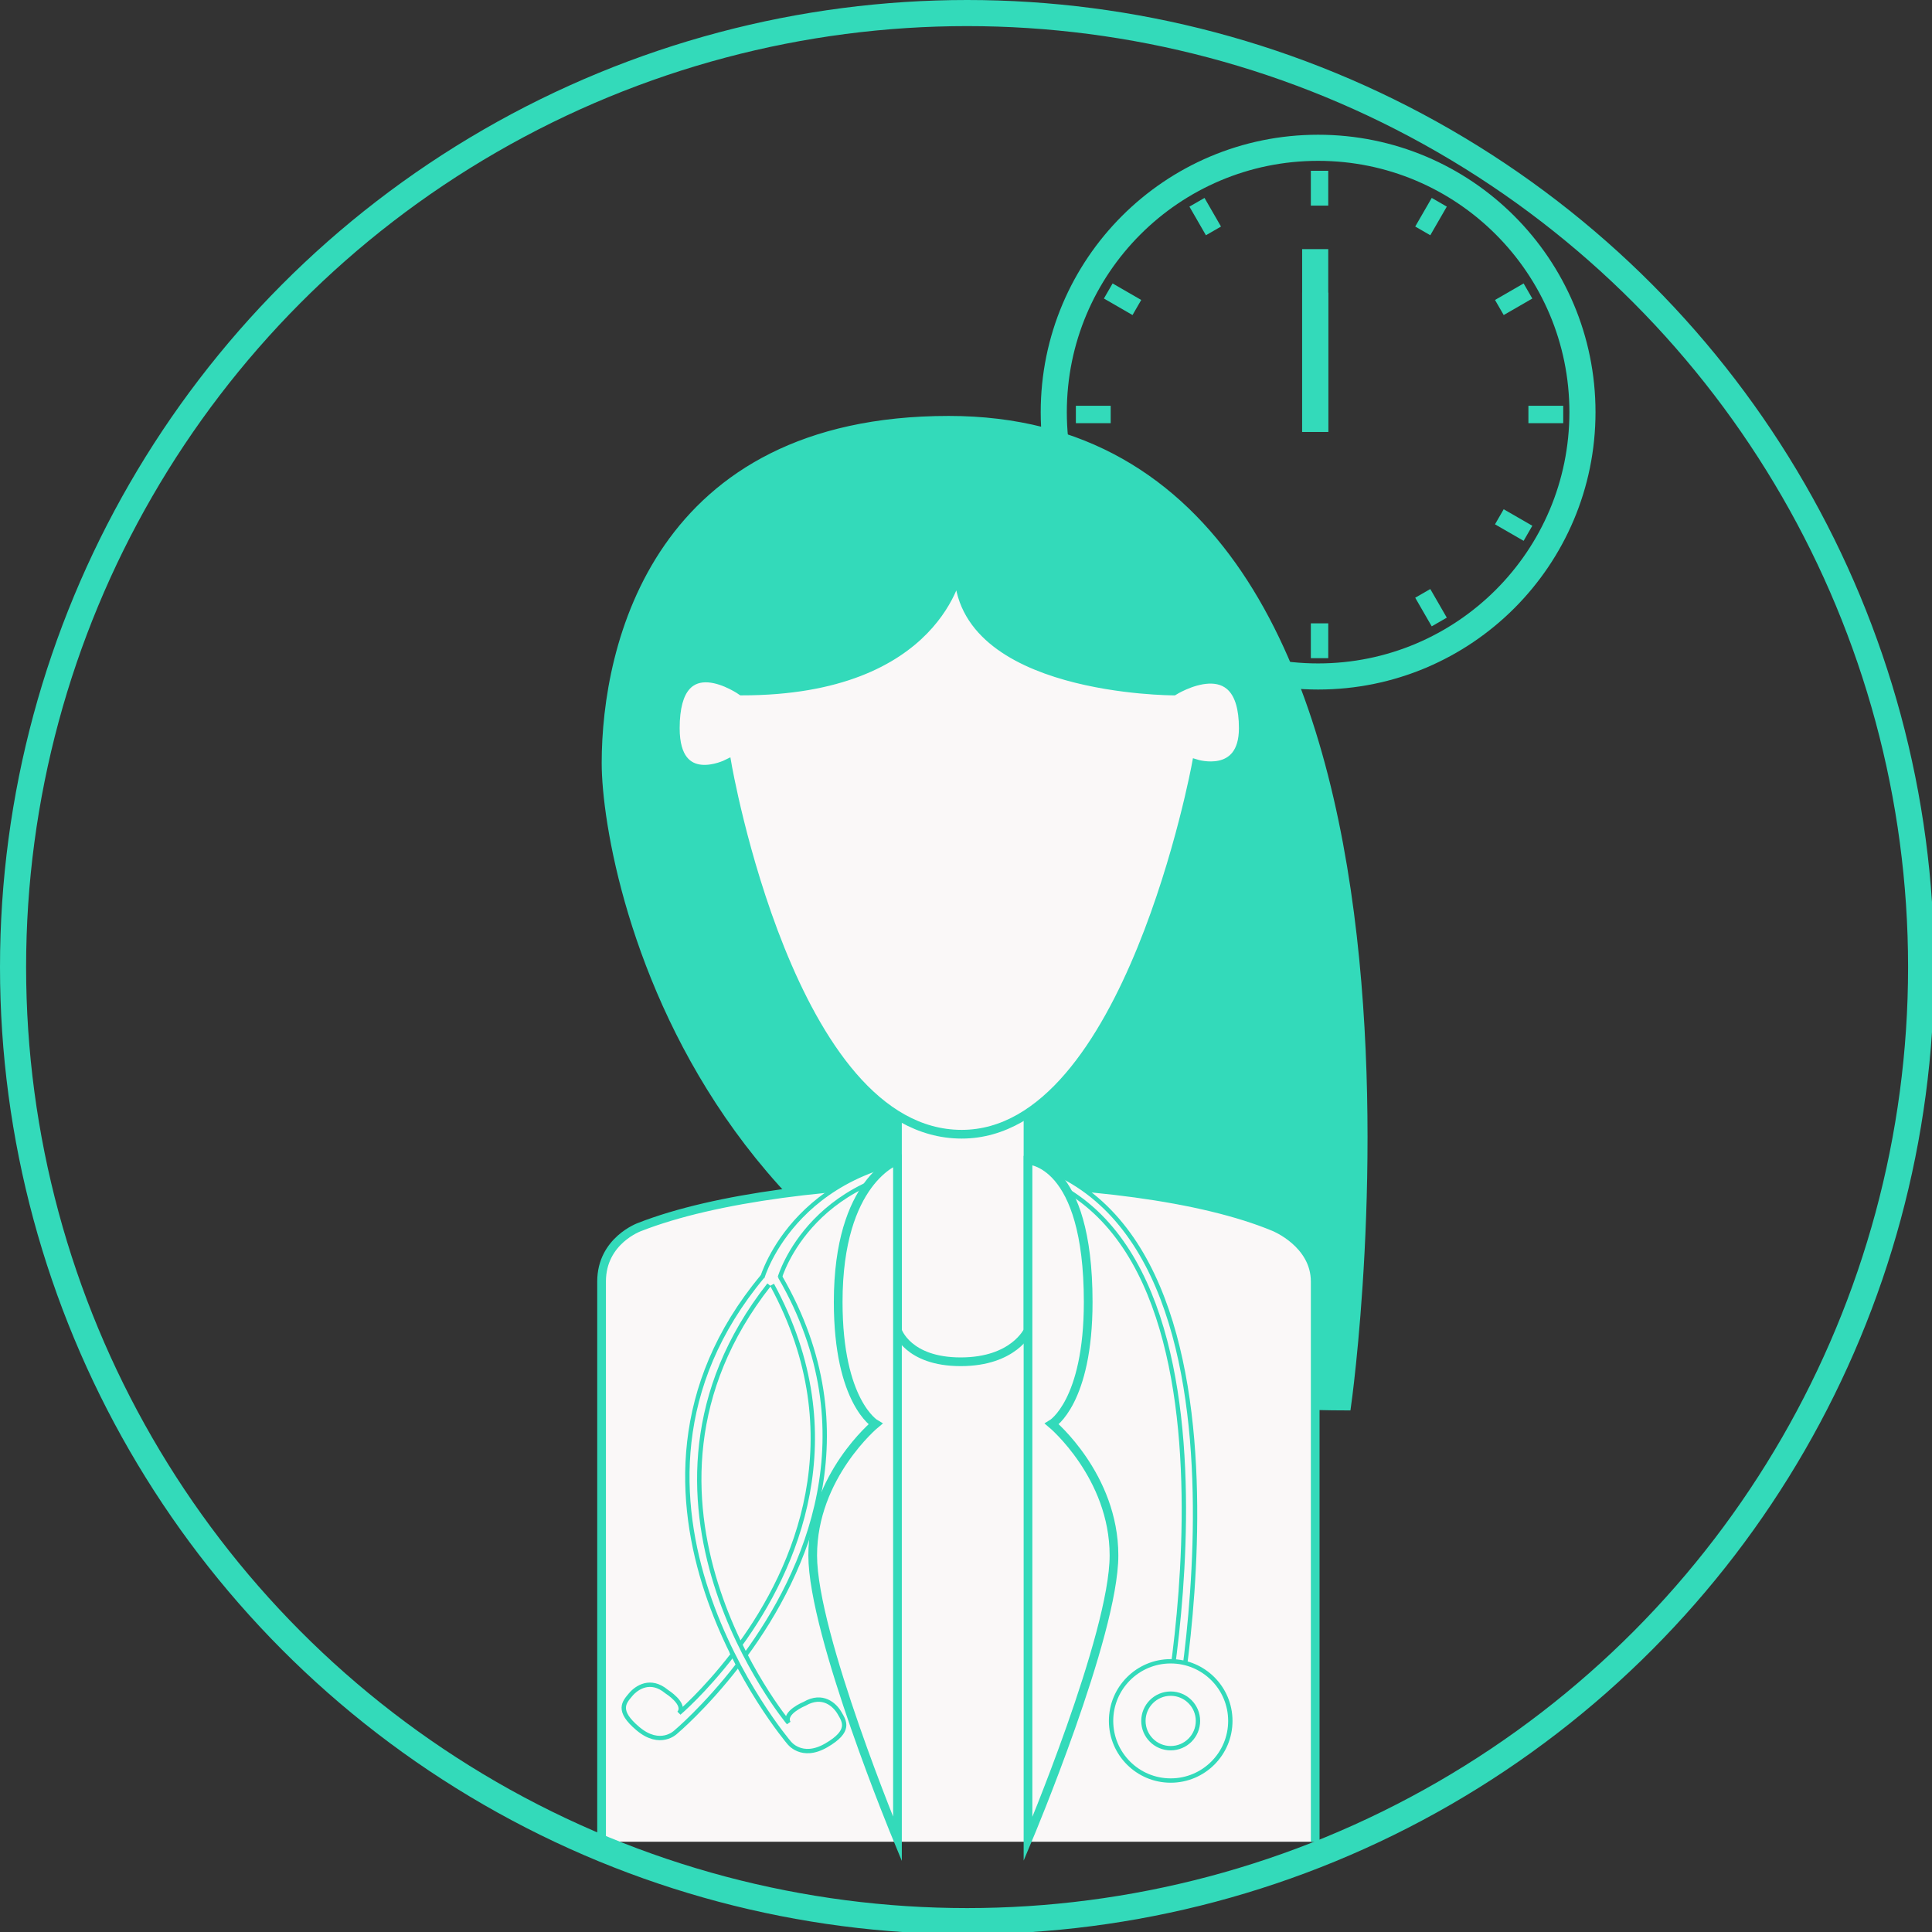 <svg id="pc" xmlns="http://www.w3.org/2000/svg" width="220" height="220" viewBox="-280 -193 222 222"><rect x="-280" y="-193" width="222" height="222" fill="#333333" stroke="none"/><g stroke="#33DABA"><g id="clock" fill="none" stroke-miterlimit="10"><circle id="face" stroke-width="3" cx="-128.54" cy="-145.643" r="30.375"/><path id="dial" stroke-width="2" d="M-128.375-173.374v4m-14.086-.383l1.896 3.289m-12.089 6.904l3.288 1.898m-7.009 12.292h4m-.279 13.653l3.286-1.898m6.905 12.091l1.898-3.288m12.19 7.442v-4m13.755-.154l-1.897-3.288m12.091-6.904l-3.289-1.897m7.34-11.757h-4m-.051-14.189l-3.287 1.898m-6.905-12.092l-1.897 3.288"/><path id="min_1_" stroke-width="3" d="M-128.875-143.374v-21"/><path id="hr" stroke-width="3" d="M-128.875-143.374v-16"/></g><g id="doctor" stroke-miterlimit="10"><path fill="#33DABA" d="M-125.259-31.435s16.147-113.272-45.727-113.272c-33.467 0-39.375 25.875-39.375 39.375s12.216 73.897 85.102 73.897z"/><path fill="#FAF8F8" d="M-128.875 18.626v-64.374c0-4.364-4.694-6.262-4.694-6.262-16.645-6.959-55.618-6.775-72.932 0 0 0-4.374 1.551-4.374 6.262v64.374"/><g fill="#FAF8F8" stroke-width=".5"><path d="M-192.413-46.174s4.068-14.146 23.414-14.146c37.125 0 24.11 65.461 24.11 65.461l-1.334-.397s12.855-63.938-22.776-63.938c-17.655 0-21.397 12.994-21.397 12.994"/><path d="M-191.284-45.37c9.483 17.488 2.644 32.684-3.701 41.398.202.408.404.806.606 1.19 6.946-9.45 14.398-25.622 4.002-43.538m-5.408 43.419c-3.289 4.289-6.184 6.741-6.184 6.741.859-1.034-1.443-2.475-1.443-2.475-1.834-1.529-3.432-.472-4.136.377-.704.846-1.659 1.801.879 3.916 2.537 2.112 4.292.39 4.292.39s3.417-2.855 7.2-7.767c-.207-.391-.41-.786-.608-1.182z"/><path d="M-191.63-45.371c-19.273 24.529 2.246 50.343 2.246 50.343-.674-1.166 1.839-2.197 1.839-2.197 2.066-1.197 3.463.113 4.014 1.065.554.955 1.332 2.058-1.525 3.716-2.857 1.653-4.297-.34-4.297-.34s-24.097-28.271-3.029-53.542"/><circle cx="-145.479" cy="4.745" r="6.852"/><circle cx="-145.48" cy="4.745" r="3.134"/></g><path fill="#FAF8F8" d="M-161.844-74.874l-15.031-.225v34.994s1.154 3.582 7.266 3.582c6.113 0 7.734-3.582 7.734-3.582v-34.77h.031z"/><path fill="#FAF8F8" d="M-169.864-127.542s-2.231 13.944-24.914 13.944c0 0-7.623-5.392-7.623 4.276 0 7.065 5.949 4.091 5.949 4.091s7.308 42.561 26.96 42.561c19.151 0 26.959-42.561 26.959-42.561s5.393 1.674 5.393-4.091c0-9.292-7.993-4.276-7.993-4.276s-24.731 0-24.731-13.944zm-7.011 67.859v78s-9.74-23.465-9.74-32.59 7.207-15.102 7.207-15.102-4.278-2.5-4.278-14.014c-.002-14.01 6.811-16.294 6.811-16.294zm15 0v78s9.88-23.465 9.88-32.59-7.134-15.102-7.134-15.102 4.17-2.5 4.17-14.014c0-16.26-6.916-16.294-6.916-16.294z"/><circle fill="none" stroke-width="3" cx="-168.874" cy="-81.874" r="109.626"/></g></g></svg>
